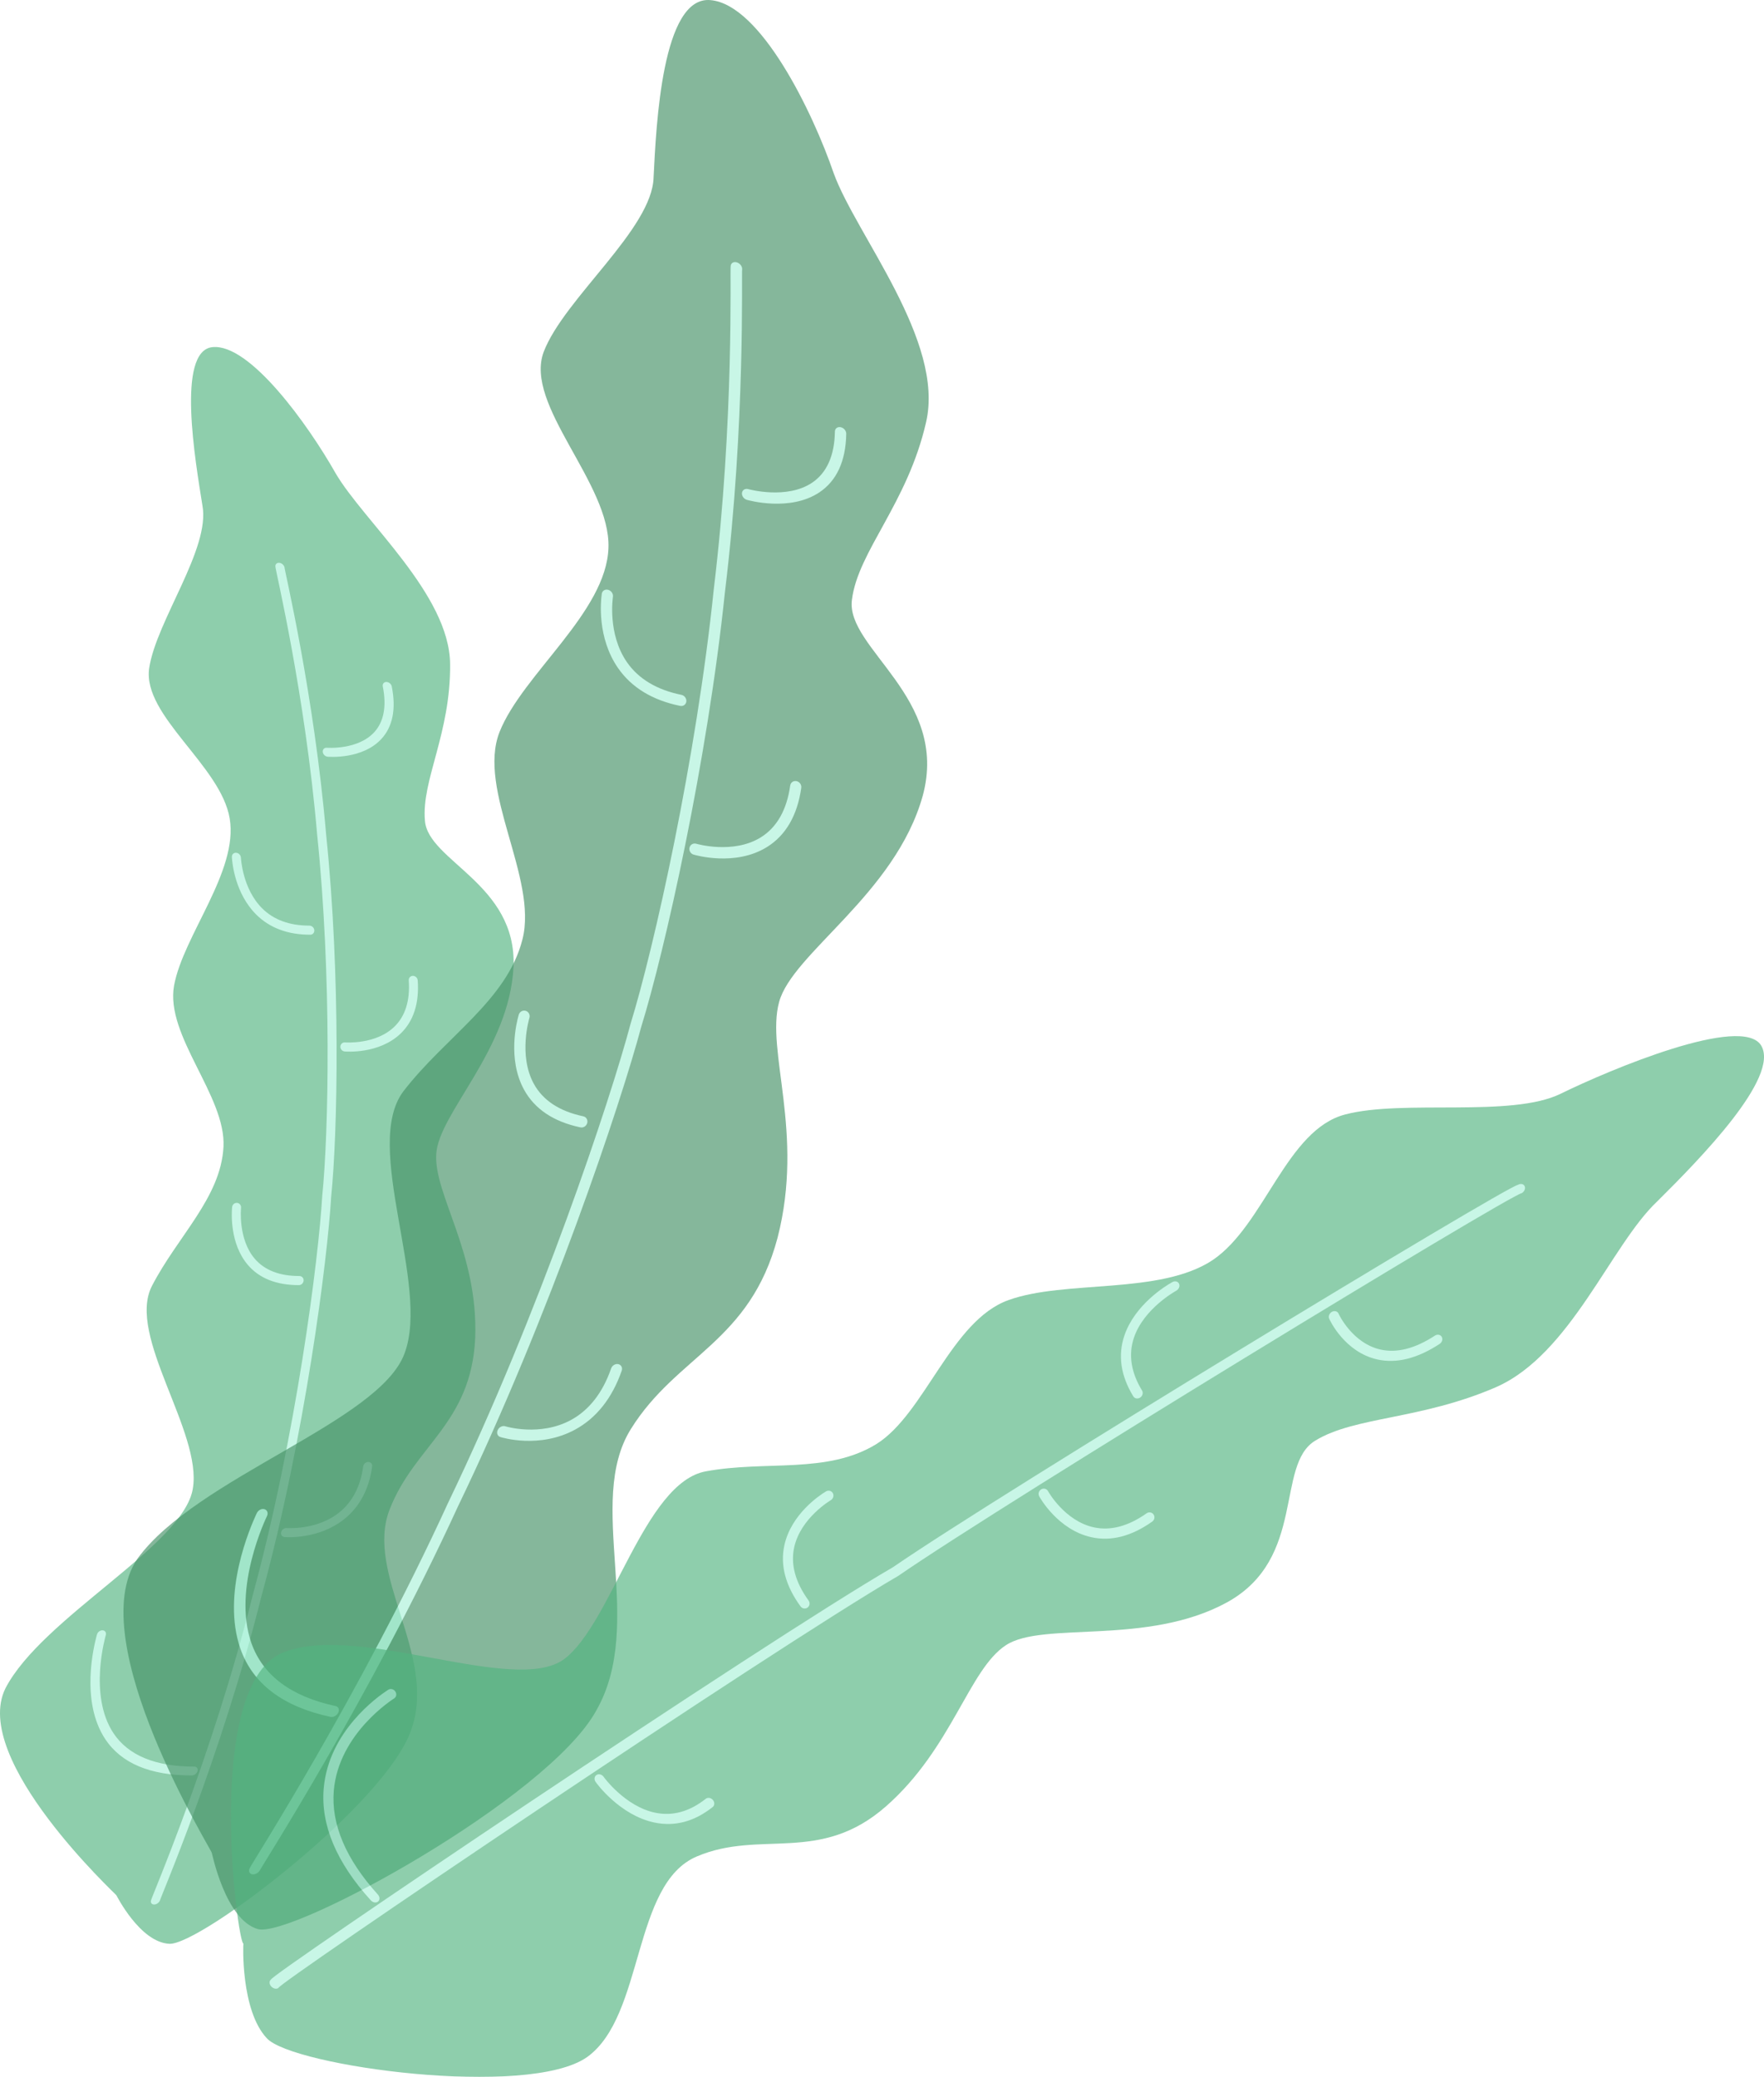 <?xml version="1.0" encoding="utf-8"?>
<!-- Generator: Adobe Illustrator 25.0.1, SVG Export Plug-In . SVG Version: 6.00 Build 0)  -->
<svg version="1.1" xmlns="http://www.w3.org/2000/svg" xmlns:xlink="http://www.w3.org/1999/xlink" x="0px" y="0px" width="303.2px"
	 height="356.908px" viewBox="0 0 303.2 356.908" style="enable-background:new 0 0 303.2 356.908;" xml:space="preserve">
<style type="text/css">
	.st0{display:none;}
	.st1{display:inline;}
	.st2{fill:#52B380;}
	.st3{fill:none;stroke:#AAF1D9;stroke-width:2;stroke-linecap:round;stroke-miterlimit:10;}
	.st4{fill:none;stroke:#002129;stroke-width:3;stroke-linecap:round;stroke-miterlimit:10;}
	.st5{display:inline;fill:#79E0A8;}
	.st6{fill:#79E0A8;}
	.st7{display:inline;fill:#002129;}
	.st8{display:inline;opacity:0.24;}
	.st9{display:inline;opacity:0.11;}
	.st10{display:inline;opacity:0.62;}
	.st11{fill:#254856;}
	.st12{fill:#436F70;}
	.st13{display:inline;opacity:0.46;}
	.st14{fill:#274854;}
	.st15{fill:#638199;}
	.st16{fill:#1F3B44;}
	.st17{display:inline;opacity:0.3;}
	.st18{display:inline;opacity:0.2;}
	.st19{fill:#002129;}
	.st20{display:inline;opacity:0.1;fill:#00080D;}
	.st21{opacity:0.34;}
	.st22{fill:#83BE7C;}
	.st23{fill:#A2E79D;}
	.st24{fill:#C7E7C3;}
	.st25{opacity:0.65;}
	.st26{fill:#AAF1D9;}
	.st27{fill:#439166;}
	.st28{display:inline;opacity:0.65;}
	.st29{opacity:0.56;}
	.st30{opacity:0.3;}
	.st31{opacity:0.023;}
	.st32{fill:#FFFFFF;}
	.st33{opacity:0.017;}
	.st34{opacity:0.058;}
	.st35{opacity:0.187;}
	.st36{opacity:0.214;}
	.st37{opacity:0.244;}
	.st38{opacity:0.293;}
	.st39{opacity:0.897;}
	.st40{opacity:0.816;}
	.st41{opacity:0.196;}
	.st42{opacity:0.055;}
	.st43{opacity:0.184;}
	.st44{opacity:0.263;}
	.st45{opacity:0.16;}
	.st46{opacity:0.279;}
	.st47{opacity:0.189;}
	.st48{opacity:0.471;}
	.st49{opacity:0.398;}
	.st50{opacity:0.163;}
	.st51{opacity:0.288;}
	.st52{opacity:0.434;}
	.st53{opacity:0.165;}
	.st54{opacity:0.124;}
	.st55{opacity:0.107;}
	.st56{opacity:0.065;}
	.st57{opacity:0.209;}
	.st58{opacity:0.157;}
	.st59{opacity:0.342;}
	.st60{opacity:0.245;}
	.st61{opacity:0.229;}
	.st62{opacity:0.195;}
	.st63{opacity:0.632;}
	.st64{opacity:0.121;}
	.st65{opacity:0.068;}
	.st66{opacity:0.033;}
	.st67{opacity:0.281;}
	.st68{opacity:0.505;}
	.st69{opacity:0.239;}
	.st70{opacity:0.406;}
	.st71{opacity:0.164;}
	.st72{opacity:0.044;}
	.st73{opacity:0.074;}
	.st74{opacity:0.052;}
	.st75{opacity:0.043;}
	.st76{opacity:0.031;}
	.st77{opacity:0.329;}
	.st78{opacity:0.506;}
	.st79{opacity:0.209;}
	.st80{opacity:0.326;}
	.st81{opacity:0.316;}
	.st82{opacity:0.716;}
	.st83{opacity:0.122;}
	.st84{opacity:0.128;}
	.st85{display:inline;opacity:0.5;}
	.st86{display:inline;fill:none;stroke:#000000;stroke-miterlimit:10;}
</style>
<g id="零件" class="st0">
</g>
<g id="底色" class="st0">
</g>
<g id="底葉" class="st0">
</g>
<g id="路" class="st0">
</g>
<g id="青蛙" class="st0">
</g>
<g id="上葉" class="st0">
</g>
<g id="圖層_11">
	<g>
		<g class="st25">
			<path class="st2" d="M66.979,259.385c4.263-10.996,14.001-14.696,14.699-29.42c0.559-14.736-7.106-24.631-6.696-31.627
				c0.378-6.997,12.587-17.931,13.282-32.195c0.602-14.256-14.682-18.16-15.226-25.112c-0.625-6.945,4.448-14.968,4.326-26.933
				c-0.11-11.968-14.881-24.533-19.696-32.801c-4.696-8.297-14.75-22.326-21.16-21.641c-6.233,0.638-2.907,19.688-1.719,27.19
				c1.415,7.451-7.939,19.852-9.152,28.001c-1.162,8.14,12.351,16.749,13.843,25.816c1.515,9.066-7.952,20.045-9.56,28.688
				c-1.568,8.641,8.964,19.004,8.492,27.753c-0.474,8.748-7.931,15.382-12.323,23.936c-4.316,8.56,8.738,25.073,7.049,34.801
				c-1.577,9.738-25.898,22.107-32.208,34.302c-6.032,12.253,19.232,35.596,19.071,35.555c0.026,0.007,4.047,8.083,9.095,8.338
				c5.258,0.31,37.759-24.406,41.695-37.099C75.052,284.317,62.647,270.375,66.979,259.385z"/>
			<path class="st26" d="M47.345,97.431c-0.079-0.412,0.191-0.732,0.614-0.717c0.429,0.014,0.854,0.368,0.946,0.791
				c-0.031,0.392,5.089,21.733,7.158,45.988c2.512,24.204,1.974,51.321,0.863,62.108c-0.626,10.768-4.507,41.34-11.994,68.738
				c-6.889,27.492-17.384,51.81-17.437,52.246c-0.169,0.414-0.645,0.727-1.06,0.698c-0.415-0.029-0.613-0.384-0.447-0.796
				c0.001-0.002,0.002-0.003,0.002-0.006c0.054-0.436,10.541-24.754,17.422-52.245c7.479-27.397,11.352-57.966,11.975-68.731
				c1.106-10.776,1.64-37.883-0.876-62.078c-2.072-24.246-7.194-45.581-7.163-45.974C47.348,97.446,47.347,97.438,47.345,97.431z"/>
			<path class="st26" d="M55.477,129.222c0-0.007-0.001-0.013-0.002-0.02c-0.036-0.427,0.284-0.741,0.715-0.705
				c0.05,0.005,5.338,0.412,8.157-2.693c1.625-1.793,2.128-4.434,1.448-7.838c-0.086-0.429,0.191-0.773,0.616-0.773
				c0.427-0.001,0.842,0.344,0.927,0.771c0.771,3.864,0.161,6.89-1.753,8.989c-3.259,3.568-9.03,3.11-9.269,3.089
				C55.893,130.004,55.523,129.64,55.477,129.222z"/>
			<path class="st26" d="M58.506,179.866c0.001-0.007,0.001-0.013,0.001-0.02c0.019-0.431,0.379-0.749,0.805-0.712
				c0.05,0.004,5.285,0.417,8.499-2.722c1.853-1.812,2.692-4.482,2.445-7.932c-0.03-0.437,0.288-0.782,0.715-0.783
				c0.425-0.001,0.798,0.349,0.828,0.781c0.278,3.912-0.716,6.974-2.897,9.095c-3.712,3.605-9.424,3.142-9.661,3.12
				C58.823,180.656,58.497,180.288,58.506,179.866z"/>
			<path class="st26" d="M48.319,263.313c0.002-0.007,0.003-0.013,0.005-0.02c0.109-0.426,0.534-0.742,0.952-0.705
				c0.049,0.004,5.198,0.415,9.062-2.698c2.228-1.797,3.617-4.446,4.086-7.878c0.061-0.438,0.451-0.779,0.877-0.779
				c0.426-0.001,0.726,0.347,0.667,0.777c-0.531,3.894-2.158,6.928-4.777,9.031c-4.458,3.573-10.073,3.112-10.306,3.091
				C48.472,264.095,48.223,263.731,48.319,263.313z"/>
			<path class="st26" d="M39.884,207.562c0.007-0.074,0.012-0.122,0.014-0.139c0.05-0.43,0.43-0.749,0.854-0.711
				c0.425,0.037,0.725,0.433,0.681,0.848c0.004,0.055-0.562,5.339,2.357,8.755c1.692,1.972,4.264,2.97,7.67,2.965
				c0.427-0.001,0.753,0.349,0.729,0.781c-0.034,0.439-0.389,0.783-0.816,0.784c-3.862,0.005-6.806-1.165-8.779-3.48
				C39.494,213.72,39.809,208.501,39.884,207.562z"/>
			<path class="st26" d="M16.601,281.121c0.038-0.137,0.063-0.223,0.072-0.256c0.129-0.424,0.567-0.737,0.984-0.7
				c0.415,0.037,0.654,0.401,0.525,0.835c-0.014,0.1-3.035,10.274,1.322,16.849c2.551,3.817,7.194,5.741,13.884,5.733
				c0.427,0,0.679,0.34,0.564,0.761c-0.116,0.427-0.555,0.763-0.981,0.763c-7.147,0.008-12.119-2.082-14.877-6.232
				C13.764,292.318,16.156,282.838,16.601,281.121z"/>
			<path class="st26" d="M39.862,147.391c-0.005-0.074-0.006-0.121-0.007-0.138c-0.015-0.429,0.319-0.744,0.748-0.707
				c0.429,0.037,0.788,0.408,0.807,0.843c0.012,0.051,0.231,5.31,3.66,8.718c1.983,1.966,4.707,2.962,8.111,2.958
				c0.427,0,0.805,0.349,0.845,0.78c0.03,0.438-0.272,0.782-0.7,0.782c-3.862,0.005-6.979-1.164-9.298-3.473
				C40.388,153.517,39.927,148.324,39.862,147.391z"/>
		</g>
		<g class="st25">
			<path class="st27" d="M108.454,245.547c7.914-12.681,20.422-14.845,25.204-32.871c4.623-18.043-2.036-32.045,0.249-40.453
				c2.24-8.408,19.965-18.556,24.689-35.45c4.618-16.888-13.299-25.357-12.164-33.718c1.054-8.354,9.556-16.523,12.745-30.5
				c3.233-13.987-12.006-32.144-15.875-42.772c-3.661-10.676-12.6-28.993-21.162-29.761c-8.348-0.825-9.355,21.534-9.801,30.454
				c-0.216,8.865-15.376,20.824-18.886,29.986c-3.448,9.152,11.516,22.607,11.129,33.675c-0.35,11.063-14.754,21.706-18.718,31.645
				c-3.911,9.936,6.609,25.113,3.94,35.628c-2.646,10.513-13.234,16.727-20.473,26.134c-7.092,9.416,4.638,33.232,0.207,45.019
				c-4.282,11.796-35.765,21.288-45.927,35.315c-9.675,14.127,13.168,50.653,12.8,50.567c0.042,0.01,2.329,11.504,7.927,13.067
				c5.754,1.606,49.864-22.455,58.144-37.549C111.092,278.939,100.51,258.228,108.454,245.547z"/>
			<path class="st26" d="M125.592,45.741c0.01-0.495,0.442-0.795,0.978-0.674c0.546,0.123,0.992,0.637,0.995,1.146
				c-0.144,0.473,0.611,26.222-2.953,55.463c-3.029,29.181-10.378,61.855-14.398,74.794c-3.441,12.917-15.641,49.537-31.477,82.36
				c-15.127,32.935-33.89,62.073-34.079,62.597c-0.309,0.496-0.935,0.786-1.398,0.648c-0.461-0.138-0.586-0.648-0.282-1.143
				c0.001-0.002,0.002-0.004,0.004-0.007c0.189-0.524,18.918-29.669,34.009-62.606c15.799-32.826,27.96-69.444,31.386-82.357
				c4.002-12.926,11.315-45.587,14.315-74.756c3.534-29.229,2.754-54.967,2.898-55.44C125.592,45.758,125.59,45.75,125.592,45.741z"
				/>
			<path class="st26" d="M127.531,84.725c0.001-0.008,0.002-0.016,0.003-0.024c0.066-0.509,0.549-0.798,1.082-0.646
				c0.065,0.019,6.599,1.828,10.967-1.101c2.519-1.69,3.861-4.655,3.921-8.796c0.008-0.522,0.449-0.853,0.987-0.747
				c0.539,0.106,0.97,0.613,0.962,1.132c-0.072,4.702-1.655,8.091-4.618,10.069c-5.042,3.362-12.161,1.372-12.46,1.285
				C127.853,85.747,127.48,85.226,127.531,84.725z"/>
			<path class="st26" d="M118.513,145.675c0.001-0.009,0.005-0.016,0.006-0.024c0.131-0.514,0.651-0.806,1.163-0.653
				c0.062,0.019,6.367,1.846,11.106-1.112c2.733-1.707,4.449-4.701,5.035-8.895c0.075-0.531,0.557-0.863,1.082-0.756
				c0.526,0.108,0.892,0.62,0.818,1.146c-0.667,4.756-2.679,8.183-5.892,10.18c-5.468,3.394-12.334,1.385-12.623,1.298
				C118.705,146.707,118.398,146.182,118.513,145.675z"/>
			<path class="st26" d="M85.536,245.774c0.003-0.008,0.007-0.016,0.011-0.024c0.236-0.509,0.817-0.798,1.297-0.647
				c0.058,0.018,5.988,1.829,11.334-1.102c3.084-1.692,5.415-4.66,6.861-8.827c0.186-0.532,0.735-0.859,1.237-0.751
				c0.503,0.107,0.765,0.617,0.583,1.139c-1.646,4.729-4.36,8.12-7.982,10.099c-6.164,3.361-12.618,1.371-12.889,1.285
				C85.517,246.796,85.318,246.275,85.536,245.774z"/>
			<path class="st26" d="M89.121,174.528c0.026-0.089,0.045-0.145,0.049-0.167c0.162-0.513,0.698-0.805,1.202-0.651
				c0.504,0.153,0.776,0.714,0.623,1.209c-0.011,0.067-1.943,6.381,0.754,11.321c1.564,2.852,4.414,4.733,8.505,5.594
				c0.513,0.108,0.819,0.621,0.683,1.146c-0.15,0.53-0.66,0.864-1.173,0.756c-4.636-0.976-7.886-3.166-9.709-6.511
				C87.198,181.958,88.807,175.654,89.121,174.528z"/>
			<path class="st26" d="M44.009,260.304c0.078-0.163,0.127-0.268,0.146-0.307c0.253-0.507,0.841-0.793,1.318-0.642
				c0.477,0.152,0.664,0.673,0.409,1.193c-0.046,0.116-6.021,12.31-2.665,21.835c1.973,5.529,6.799,9.156,14.481,10.804
				c0.491,0.105,0.689,0.605,0.443,1.117c-0.248,0.519-0.84,0.841-1.331,0.737c-8.201-1.76-13.356-5.685-15.481-11.695
				C38.002,273.849,43.069,262.367,44.009,260.304z"/>
			<path class="st26" d="M103.419,102.177c0.013-0.088,0.022-0.144,0.025-0.166c0.085-0.51,0.579-0.8,1.106-0.647
				c0.527,0.152,0.883,0.681,0.802,1.201c0,0.062-0.997,6.341,2.431,11.265c1.985,2.841,5.115,4.718,9.334,5.577
				c0.529,0.107,0.911,0.62,0.853,1.144c-0.071,0.529-0.533,0.862-1.061,0.754c-4.781-0.975-8.356-3.16-10.674-6.494
				C102.598,109.562,103.271,103.295,103.419,102.177z"/>
		</g>
		<g class="st25">
			<path class="st2" d="M119.794,319.019c10.931-4.644,21.123,1.385,32.493-8.605c11.37-9.994,14.231-23.527,20.618-27.694
				c6.351-4.167,24.278,0.176,38.033-7.378c13.662-7.557,8.229-23.629,15.157-27.787c6.826-4.162,18.099-3.555,31.067-9.184
				c12.812-5.644,19.704-24.359,27.63-31.861c7.62-7.546,21.093-21.366,17.939-26.811c-3.234-5.462-26.029,4.108-34.492,8.263
				c-8.494,4.147-27.054,0.929-37.019,3.555c-10.093,2.603-13.849,18.982-22.783,25.022c-9.064,6.02-25.375,3.353-35.106,6.883
				c-9.846,3.519-14.352,19.523-22.696,24.737c-8.47,5.205-18.972,2.775-29.297,4.684c-10.604,1.904-16.174,26.148-24.409,32.304
				c-8.577,6.16-34.796-6.162-47.921-1.304c-14.261,4.957-8.165,50.288-7.169,50.156c-0.055,0.009-0.495,11.496,4.041,16.291
				c4.459,4.809,44.927,10.349,55.044,3.206C110.789,346.395,108.63,323.701,119.794,319.019z"/>
			<path class="st26" d="M260.945,203.59c0.448-0.244,0.946-0.131,1.12,0.259c0.178,0.396-0.047,0.929-0.499,1.189
				c-2.198,0.364-88.585,52.941-107.157,65.765c-22.122,12.879-107.316,70.487-106.555,70.825c-0.346,0.246-0.909,0.117-1.258-0.286
				c-0.347-0.401-0.349-0.923-0.007-1.169c0.002-0.001,0.003-0.002,0.005-0.003c-0.758-0.345,84.715-57.982,106.894-70.851
				c18.614-12.818,105.237-65.357,107.436-65.716C260.93,203.598,260.937,203.594,260.945,203.59z"/>
			<path class="st26" d="M228.916,225.443c0.006-0.004,0.015-0.008,0.021-0.011c0.445-0.241,0.954-0.102,1.137,0.311
				c0.011,0.049,2.343,5.094,7.231,6.179c2.816,0.626,5.944-0.182,9.325-2.395c0.427-0.279,0.951-0.185,1.178,0.206
				c0.227,0.391,0.068,0.933-0.354,1.21c-3.827,2.513-7.417,3.413-10.721,2.674c-5.627-1.256-8.179-6.768-8.269-7.001
				C228.282,226.208,228.485,225.689,228.916,225.443z"/>
			<path class="st26" d="M178.953,255.949c0.007-0.004,0.012-0.008,0.02-0.012c0.421-0.242,0.944-0.102,1.169,0.313
				c0.016,0.051,2.858,5.126,7.856,6.215c2.88,0.629,5.923-0.181,9.083-2.408c0.401-0.281,0.932-0.186,1.199,0.207
				c0.266,0.393,0.162,0.938-0.231,1.217c-3.57,2.525-7.073,3.43-10.451,2.688c-5.755-1.26-8.865-6.805-8.978-7.04
				C178.397,256.72,178.547,256.197,178.953,255.949z"/>
			<path class="st26" d="M102.513,305.035c0.006-0.004,0.011-0.008,0.018-0.011c0.381-0.242,0.928-0.102,1.219,0.311
				c0.024,0.052,3.685,5.095,8.861,6.174c2.982,0.624,5.896-0.179,8.694-2.39c0.36-0.281,0.903-0.185,1.232,0.206
				c0.329,0.39,0.315,0.932-0.035,1.208c-3.165,2.508-6.518,3.401-10.016,2.666c-5.957-1.247-9.964-6.754-10.116-6.99
				C102.081,305.802,102.147,305.282,102.513,305.035z"/>
			<path class="st26" d="M141.852,256.368c0.071-0.043,0.117-0.07,0.135-0.08c0.422-0.242,0.942-0.101,1.168,0.314
				c0.226,0.416,0.053,0.958-0.35,1.194c-0.045,0.035-5.19,3.053-6.298,8.112c-0.638,2.92,0.19,5.994,2.471,9.135
				c0.286,0.393,0.208,0.938-0.172,1.217c-0.393,0.273-0.921,0.186-1.209-0.207c-2.599-3.561-3.528-7.104-2.773-10.527
				C136.02,260.137,140.956,256.919,141.852,256.368z"/>
			<path class="st26" d="M66.518,290.52c0.123-0.081,0.203-0.132,0.234-0.15c0.394-0.242,0.932-0.101,1.204,0.314
				c0.272,0.416,0.183,0.94-0.217,1.191c-0.073,0.045-9.541,5.96-10.366,15.868c-0.469,5.745,2.07,11.749,7.578,17.832
				c0.353,0.388,0.366,0.925,0.031,1.2c-0.338,0.28-0.891,0.184-1.244-0.204c-5.908-6.496-8.623-12.963-8.101-19.208
				C56.479,297.488,64.981,291.539,66.518,290.52z"/>
			<path class="st26" d="M201.388,220.39c0.077-0.044,0.126-0.069,0.144-0.08c0.449-0.24,0.955-0.101,1.131,0.312
				c0.177,0.413-0.038,0.935-0.491,1.184c-0.046,0.033-5.553,3.025-7.262,8.055c-0.984,2.904-0.521,5.964,1.386,9.094
				c0.238,0.393,0.098,0.935-0.317,1.213c-0.426,0.273-0.944,0.186-1.185-0.207c-2.174-3.552-2.685-7.078-1.522-10.481
				C195.108,224.125,200.426,220.937,201.388,220.39z"/>
		</g>
	</g>
</g>
<g id="點" class="st0">
</g>
<g id="雜訊" class="st0">
</g>
<g id="path_拷貝" class="st0">
</g>
<g id="path" class="st0">
</g>
</svg>

